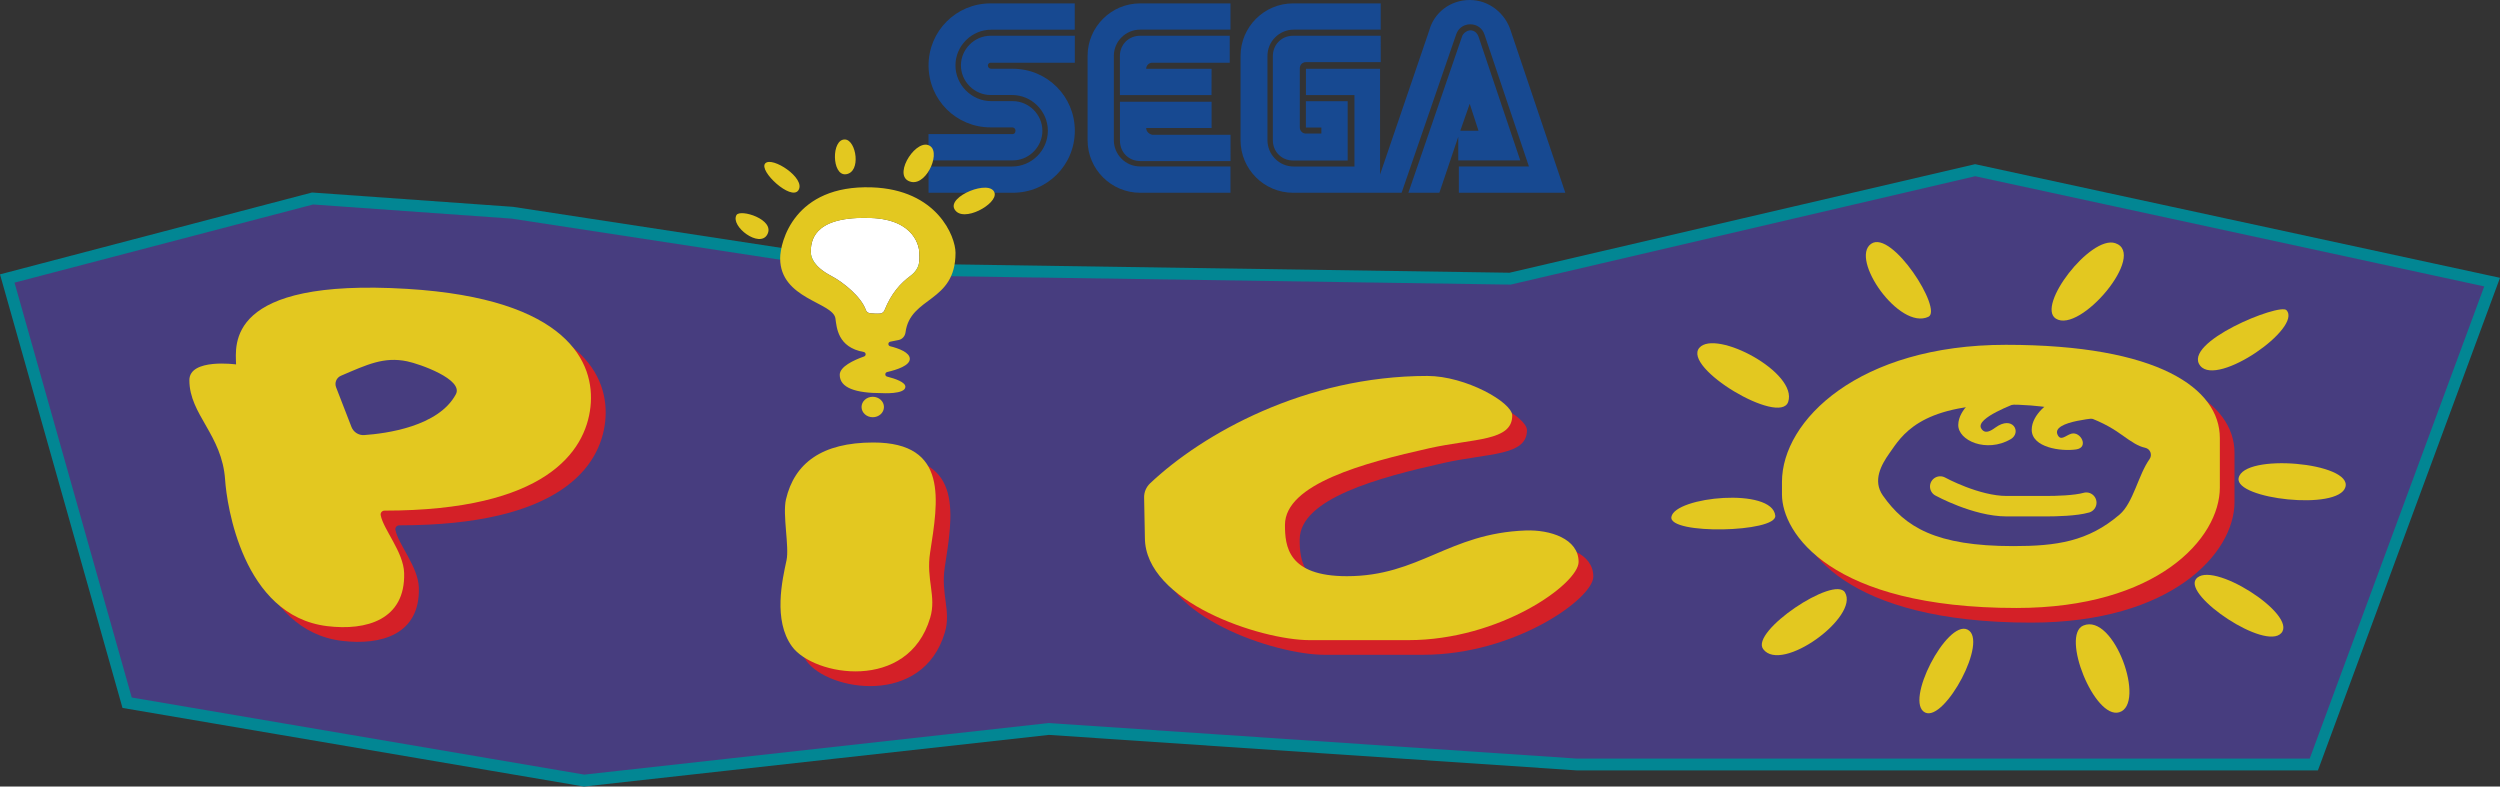 <?xml version="1.0" encoding="utf-8"?>
<!-- Generator: Adobe Illustrator 26.0.3, SVG Export Plug-In . SVG Version: 6.00 Build 0)  -->
<svg version="1.1" id="Layer_1" xmlns="http://www.w3.org/2000/svg" xmlns:xlink="http://www.w3.org/1999/xlink" x="0px" y="0px"
	 viewBox="0 0 3839 1207.8" style="enable-background:new 0 0 3839 1207.8;" xml:space="preserve">
<rect x="0" y="0" width="3839" height="1207.8" fill="#333333" stroke="none"/>
<style type="text/css">
	.st0{fill:#473D7F;}
	.st1{fill:#028693;}
	.st2{fill:#E3C820;}
	.st3{fill:none;stroke:#231F20;stroke-width:2.206;stroke-miterlimit:10;}
	.st4{fill:#FFFFFF;}
	.st5{fill:#D42027;}
	.st6{fill:none;stroke:#E3C820;stroke-width:31.416;stroke-linecap:round;stroke-miterlimit:10;}
	.st7{fill:#174991;}
	.st8{fill:none;stroke:#231F20;stroke-width:2.233;stroke-miterlimit:10;}
	.st9{fill:none;stroke:#E3C820;stroke-width:31.802;stroke-linecap:round;stroke-miterlimit:10;}
	.st10{fill:none;stroke:#231F20;stroke-width:2.558;stroke-miterlimit:10;}
	.st11{fill:none;stroke:#E3C820;stroke-width:36.424;stroke-linecap:round;stroke-miterlimit:10;}
	.st12{display:none;}
	.st13{display:inline;}
</style>
<g>
	<g>
		<g>
			<g>
				<path class="st7" d="M1555.2,205.9h-129.4v40.4h129.4c24.8,0,45.5-20.7,45.5-45.5s-20.7-45.5-45.5-45.5h-33.1
					c-30,0-54.9-24.8-54.9-54.9s24.9-54.8,54.9-54.8h128.3V5.2h-129.3c-52.8,0-95.2,42.4-95.2,95.2s42.4,95.2,95.2,95.2h33.1
					c3.1,0,5.2,2.1,5.2,5.2C1559.4,203.9,1557.3,205.9,1555.2,205.9z"/>
				<path class="st7" d="M1521.1,96.3h129.4V54.9h-129.4c-24.8,0-45.5,20.7-45.5,45.5s20.7,45.5,45.5,45.5h33.1
					c30,0,54.9,24.8,54.9,54.9s-24.8,54.9-54.9,54.9h-128.3V296h129.4c52.8,0,95.2-42.4,95.2-95.2s-42.4-95.2-95.2-95.2h-33.1
					c-3.1,0-5.2-2.1-5.2-5.2C1516.9,98.3,1519,96.3,1521.1,96.3z"/>
			</g>
			<g>
				<path class="st7" d="M1985.7,54.9c-17.6,0-31.1,13.5-31.1,31.1v129.4c0,17.6,13.5,31.1,31.1,31.1h83.8v-91.1h-64.2v40.4h23.8
					v9.3h-23.8c-5.2,0-9.3-4.2-9.3-9.3v-91.1c0-5.2,4.2-9.3,9.3-9.3h114.9V54.9H1985.7z"/>
				<path class="st7" d="M2240.3,246.3h94.2l-64.2-190.4c-2.1-5.2-6.2-9.3-12.4-9.3c-5.2,0-10.4,4.2-12.4,8.3L2162.7,296h47.6
					l29-85.9v36.2L2240.3,246.3L2240.3,246.3z M2256.9,159.4l13.5,41.4h-28L2256.9,159.4z"/>
				<path class="st7" d="M2320,47.6c-8.3-26.9-33.1-47.6-63.1-47.6s-54.9,19.7-62.1,46.6L2119.2,268V105.6h-113.8v40.4h74.5v109.7
					h-93.2c-22.8,0-40.4-18.6-40.4-40.4V85.9c0-22.8,18.6-40.4,40.4-40.4h133.5V5.2h-134.5c-44.5,0-80.7,36.2-80.7,80.7v129.4
					c0,44.5,36.2,80.7,80.7,80.7h166.6l83.8-243.2c3.1-9.3,11.4-15.5,21.7-15.5s18.6,6.2,21.7,15.5l68.3,202.8h-107.6v40.4h163.5
					l0,0L2320,47.6z"/>
			</g>
			<g>
				<path class="st7" d="M1750.8,255.6c-22.8,0-40.4-18.6-40.4-40.4V85.9c0-22.8,18.6-40.4,40.4-40.4h138.7V5.2h-138.7
					c-44.5,0-80.7,36.2-80.7,80.7v129.4c0,44.5,36.2,80.7,80.7,80.7h138.7v-40.4L1750.8,255.6L1750.8,255.6z"/>
				<path class="st7" d="M1760.1,196.6h100.4v-40.4h-140.7v60c0,17.6,13.5,31.1,31.1,31.1h138.7V207h-120
					C1764.3,205.9,1760.1,201.8,1760.1,196.6z"/>
				<path class="st7" d="M1860.5,105.6h-100.4c0-5.2,4.2-9.3,9.3-9.3h119V54.9h-137.6c-17.6,0-31.1,13.5-31.1,31.1v60h140.7
					C1860.5,145.9,1860.5,105.6,1860.5,105.6z"/>
			</g>
		</g>
	</g>
	<g>
		<path class="st2" d="M1297.7,214.2c-21.3-1.2-20.7,56.1,1.3,53.4C1322.9,264.5,1314.9,215.2,1297.7,214.2z"/>
		<path class="st2" d="M1175.1,250.9c-10.5,11.5,39.8,58,50.9,41.3C1238.1,273.9,1185.6,239.5,1175.1,250.9z"/>
		<path class="st2" d="M1130.9,330.3c-9.6,17.4,35.5,51.2,47.3,29.9C1191,337,1136.4,320.3,1130.9,330.3z"/>
		<path class="st2" d="M1428.9,224.7c-19.9-15.2-57.3,41.3-34.1,53C1420.1,290.6,1444.9,237,1428.9,224.7z"/>
		<path class="st2" d="M1527.2,296c-6.6-21.2-73,5.3-61.4,25.4C1478.4,343.2,1532.5,313.1,1527.2,296z"/>
		<g>
			<g>
				<polygon class="st0" points="195.3,1079.1 11.2,427.7 480,304.8 786.7,326.7 1354,413.5 2319,427.9 3033,261.4 3826.9,433.2 
					3553.1,1174 2421.1,1174 1610.4,1119.4 897,1198.7 				"/>
				<path class="st1" d="M3033.1,270.6l781.7,169.2l-268,725.1H2421.4l-809.6-54.5l-1.6-0.1l-1.6,0.2l-711.4,79l-694.9-118.4
					l-180-637.1L480.8,314l304.8,21.7l566.4,86.7l1.2,0.2l1.2,0l963.2,14.4l2.2,0l2.2-0.5L3033.1,270.6 M3033,252.1l-715,166.7
					l-963.2-14.4l-567.1-86.8l-308.6-22L0,421.3l188.1,665.8l708.6,120.7l713.9-79.3l810.2,54.5h1138.6L3839,426.6L3033,252.1
					L3033,252.1z"/>
			</g>
		</g>
		<path class="st4" d="M1397.6,424c17.4-12.9,14-26.9,14-36.7c0-6.1-5.3-50.3-74.5-52.6c-2.1-0.1-4.2-0.1-6.2-0.1
			c-84.3-1.5-85.8,37.9-85.8,52.5c0,7.9,4.5,22.4,30.9,36.3c19.4,10.2,46.6,32.4,53.7,52.8c0.9,2.6,3.4,4.4,6.2,4.7
			c4.4,0.5,10.8,1,15.8,0.5c2.9-0.3,5.4-2.2,6.5-4.9C1369,449.8,1382.9,435,1397.6,424z"/>
		<path class="st5" d="M3102.7,552c-225.9,0-343.8,116.2-343.8,210.5v19.3c0,58.8,74.3,174.3,359.9,174.3
			c216.1,0,312.5-106.7,312.5-185.1v-75.7C3431.3,618.9,3336.8,552,3102.7,552z M3361.1,757.9c0,65.1-52.7,117.8-117.8,117.8h-283.4
			c-65.1,0-117.8-52.7-117.8-117.8v-52.8c0-65.1,52.7-117.8,117.8-117.8h283.4c65.1,0,117.8,52.7,117.8,117.8V757.9z"/>
		<g>
			<path class="st2" d="M2873.3,374.4c-33.2,23.1,43.3,133,87.9,112.1C2983.8,475.9,2905.3,352.1,2873.3,374.4z"/>
			<path class="st2" d="M3248.2,373.4c-37.9-12.6-121.8,96.5-91.2,115.9C3194.4,512.9,3297.7,389.9,3248.2,373.4z"/>
			<path class="st2" d="M3511.1,476.3c-10.3-11.3-161.4,49.7-132.3,85.5C3405.4,594.5,3535.8,503.2,3511.1,476.3z"/>
			<path class="st2" d="M3601.6,748c11.2-37.7-156.9-52.9-164-13.7C3431.9,766.4,3590.8,784.5,3601.6,748z"/>
			<path class="st2" d="M3503.2,972.1c25.3-28.4-109-114-131.3-82.5C3353.6,915.5,3478.7,999.6,3503.2,972.1z"/>
			<path class="st2" d="M2609.6,534c25.2-28.7,151.7,38,136.3,83.2C2733.3,654.2,2582.7,564.8,2609.6,534z"/>
			<path class="st2" d="M2833.1,909.7c22.6,37-97.5,125.2-125.6,87C2687.6,969.5,2817,883.1,2833.1,909.7z"/>
			<path class="st2" d="M3021.1,966.7c33.4,15.8-34.7,141.9-64.8,127.5C2923.6,1078.5,2989.6,951.8,3021.1,966.7z"/>
			<path class="st2" d="M3199.1,960.6c47.4-19.9,97,120.9,55.1,133.2C3216.2,1104.9,3164.3,975.3,3199.1,960.6z"/>
			<path class="st2" d="M2566.6,793.7c5.5-31.1,155.1-45.8,159.5-1.8C2728.7,817.7,2561.7,821.5,2566.6,793.7z"/>
			<path class="st2" d="M3096.9,618.6c-0.7,0.9-64,23.1-54.6,39.2c5.5,9.4,14.4,4.2,21.6-1.1c27.2-19.8,41.1,7.7,23.6,17.8
				c-36.9,21.3-80.9,2.2-80.4-22.2c0.5-24.6,29.4-43.1,29.4-43.1"/>
			<path class="st2" d="M3228.8,640.8c-0.7,0.9-80.5,4.7-69,27.2c4.9,9.7,12.4,0.5,20.9-2c14.4-4.1,27.5,21.1,7.6,24.1
				c-23.5,3.5-68.4-2.9-68.4-30.2c0-24.6,29.4-43.1,29.4-43.1"/>
			<path class="st6" d="M2979.4,747.1c0,0,55,30.2,102,30.2c47,0,60.9,0,60.9,0c15,0,45.1-0.7,61.4-5.4"/>
			<path class="st2" d="M3300.8,705.1c-17.1,23.8-24.9,67-45.9,85c-48.5,41.6-97,48.5-163.4,48.5c-119.2,0-166.1-29.3-200.2-77.7
				c-16-22.8-2.5-47.2,10.3-65.2c18.3-25.8,44.9-74.5,178.7-74.5c109.5,0,158.7,32.9,177.5,46.3c16.5,11.8,25.7,17.8,36.3,20.1
				C3302.1,689.3,3305.5,698.5,3300.8,705.1z M3080.2,529.5c-225.9,0-343.8,116.2-343.8,210.5v19.3c0,58.8,74.3,174.3,359.9,174.3
				c216.1,0,312.5-106.7,312.5-185.1v-75.7C3408.8,596.3,3314.2,529.5,3080.2,529.5z"/>
		</g>
		<path class="st5" d="M647.9,466.2c-279.8-17-263.4,86.6-262.8,116c0,0-71.7-9.8-71.7,24.2c0,53,50.3,83.6,54.9,153.2
			c2.4,36.7,26.4,208.6,156.7,224.5c60.6,7.4,120.2-10,118.2-81.5c-0.9-32.4-32-67-36-89c-0.7-3.6,2.2-6.9,5.9-6.9
			c247.1,0.1,308.6-90.5,316.2-159.1C936.8,579.5,894.5,481.2,647.9,466.2z M726.3,709.6H498.5V521.4h227.8V709.6z"/>
		<path class="st5" d="M1450.8,871c12.1-78.8,29.2-168.9-87.3-168.9c-78.8,0-121.1,31.6-134.1,87.5c-5.4,23.5,5.3,72.7,0.9,93.3
			c-6.5,30-20.8,92.2,8.3,132.3c33.3,45.9,178.4,70.5,212.3-44C1460.9,938,1444.4,912.7,1450.8,871z"/>
		<path class="st5" d="M1779.5,786.3c-0.1-8.1,3.2-15.9,9.1-21.5c80.7-76.3,238.4-165,425.8-165c58.8,0,130.4,40.6,130.4,60.8
			c0,39.7-58.7,34.9-127.4,50.2c-100,22.4-221.6,54.8-221.6,117.8c0,32.4,4.2,78.7,95,78.7c111.6,0,156.1-66,274.9-70.2
			c36.9-1.3,81,12.4,81,48.3c0,33.6-120.4,120.1-261.5,120.1l-151.5,0c-75.1,0-253-58.7-253-157.3L1779.5,786.3z"/>
		<path class="st2" d="M625.3,443.6c-279.8-17-263.4,86.6-262.8,116c0,0-71.7-9.8-71.7,24.2c0,53,50.3,83.6,54.9,153.2
			c2.4,36.7,26.4,208.6,156.7,224.5c60.6,7.4,120.2-10,118.2-81.5c-0.9-32.4-32-67-36-89c-0.7-3.6,2.2-6.9,5.9-6.9
			c247.1,0.1,308.6-90.5,316.2-159.1C914.3,557,871.9,458.6,625.3,443.6z M700,605.5c-26.7,49.7-107.5,60.3-140.7,62.6
			c-8.6,0.6-16.5-4.5-19.6-12.5l-23.6-60.9c-2.7-7,0.6-14.8,7.5-17.7c40.3-17.3,66-29.5,101.4-22.2
			C644.1,558.7,712.3,582.6,700,605.5z"/>
		<path class="st2" d="M1428.3,848.4c12.1-78.8,29.2-168.9-87.3-168.9c-78.8,0-121.1,31.6-134.1,87.5c-5.4,23.5,5.3,72.7,0.9,93.3
			c-6.5,30-20.8,92.2,8.3,132.3c33.3,45.9,178.4,70.5,212.3-44C1438.3,915.5,1421.8,890.1,1428.3,848.4z"/>
		<path class="st2" d="M1756.9,763.8c-0.1-8.1,3.2-15.9,9.1-21.5c80.7-76.3,238.4-165,425.8-165c58.8,0,130.4,40.6,130.4,60.8
			c0,39.7-58.7,34.9-127.4,50.2c-100,22.4-221.6,54.8-221.6,117.8c0,32.4,4.2,78.7,95,78.7c111.6,0,156.1-66,274.9-70.2
			c36.9-1.3,81,12.4,81,48.3c0,33.6-120.4,120.1-261.5,120.1l-151.5,0c-75.1,0-253-58.7-253-157.3L1756.9,763.8z"/>
		<ellipse class="st2" cx="1340.2" cy="625" rx="17.2" ry="15.7"/>
		<path class="st2" d="M1338.7,287.7c-119.5-4-140.7,84.2-140.7,109c0,62.7,81.5,67.3,84.9,92.4c1.9,13.8,3.5,44.3,43.4,51.4
			c3.6,0.6,4.1,5.7,0.6,6.9c-16.1,5.7-37.4,15.6-37.4,28.2c0,20.2,24.8,28.1,64.6,28.1c0,0,36.2,2.3,36.2-9.8
			c0-7-15.2-12.3-28.1-15.6c-3.7-0.9-3.6-6.1,0.1-7c15.3-3.5,34.8-10,34.8-20.2c0-9.8-16.6-16-30.2-19.4c-3.7-0.9-3.6-6.2,0.2-7
			l12.9-2.6c5.6-1.1,9.7-5.9,10.5-11.6c7.2-55.7,76.8-45.2,76.8-122.3C1467.3,363.4,1439.2,291.1,1338.7,287.7z M1397.6,424
			c-14.7,11-28.7,25.8-39.4,52.6c-1.1,2.7-3.6,4.6-6.5,4.9c-5,0.4-11.5-0.1-15.8-0.5c-2.8-0.3-5.3-2-6.2-4.7
			c-7.1-20.4-34.3-42.6-53.7-52.8c-26.4-13.9-30.9-28.5-30.9-36.3c0-14.6,1.5-53.9,85.8-52.5c2,0,4.1,0,6.2,0.1
			c69.1,2.3,74.5,46.5,74.5,52.6C1411.6,397.1,1415,411.1,1397.6,424z"/>
	</g>
</g>
</svg>
